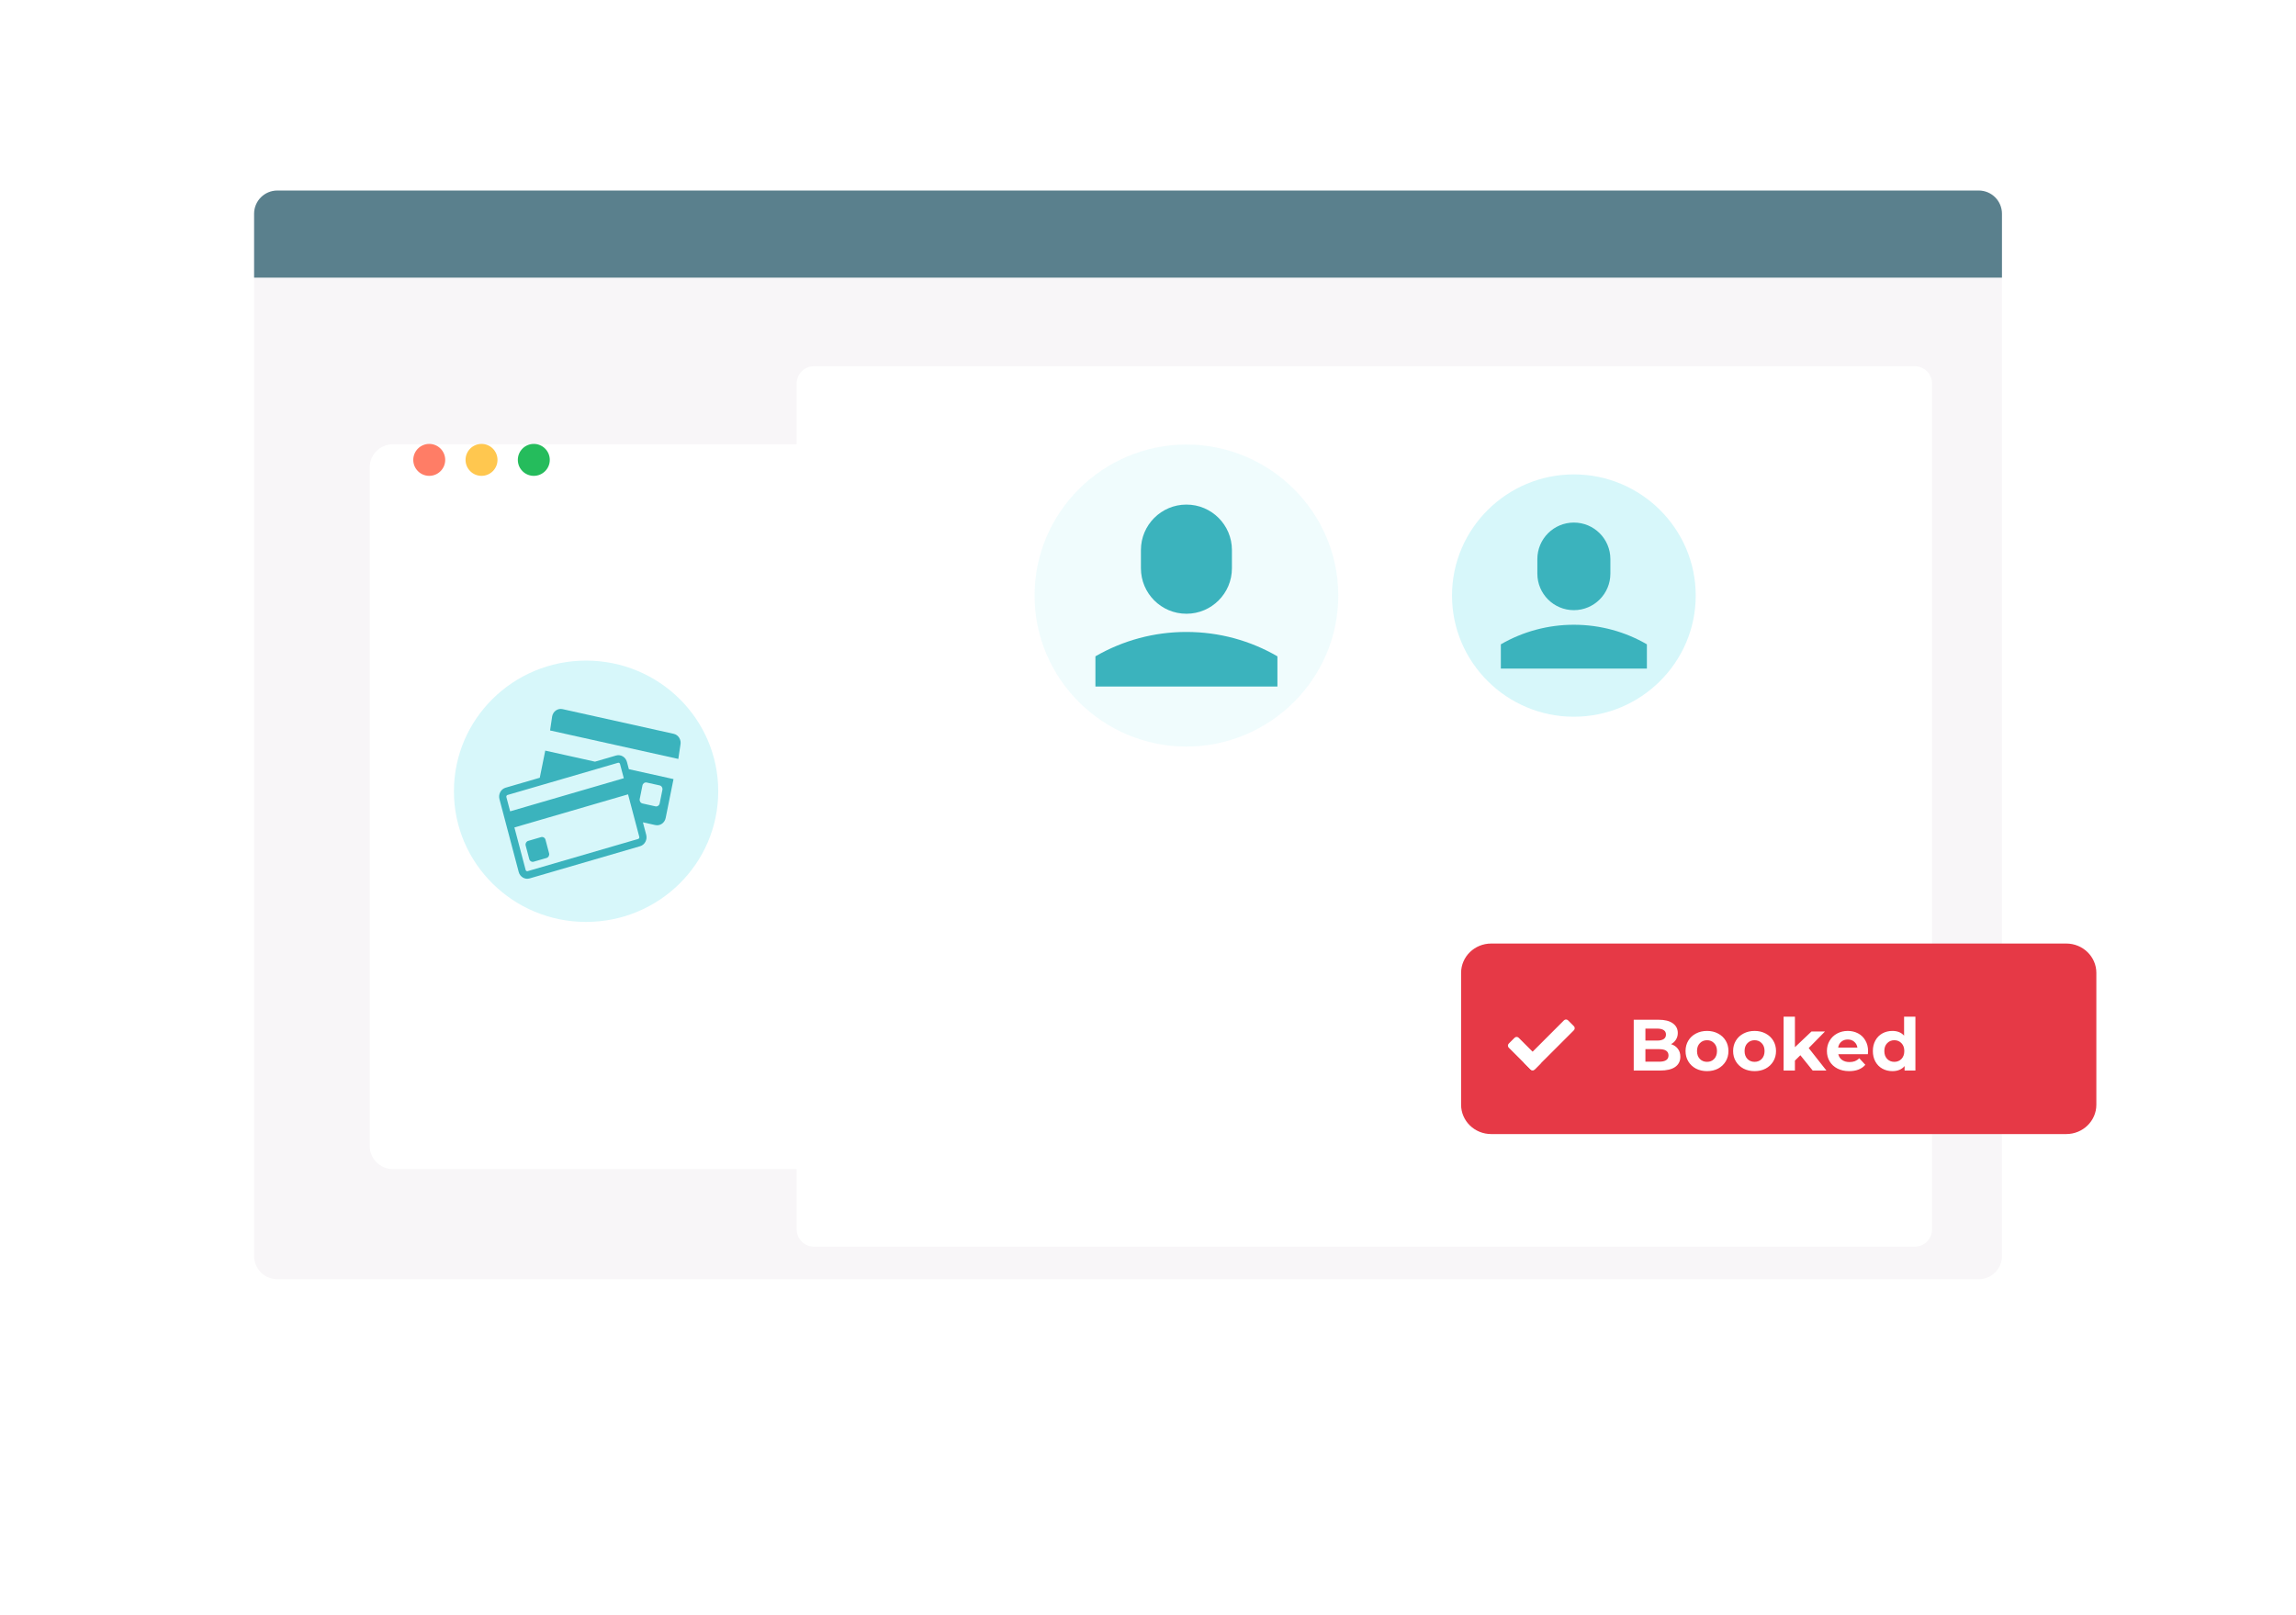 <svg width="253" height="178" viewBox="0 0 253 178" fill="none" xmlns="http://www.w3.org/2000/svg">
<path d="M28 23.56C28 22.146 29.146 21 30.56 21H218.038C219.452 21 220.599 22.146 220.599 23.56V138.44C220.599 139.854 219.452 141 218.038 141H30.56C29.146 141 28 139.854 28 138.44V23.56Z" fill="#F8F6F8"/>
<path d="M28 23.56C28 22.146 29.146 21 30.56 21H218.038C219.452 21 220.599 22.146 220.599 23.56V30.601H28V23.56Z" fill="#5A808D"/>
<g filter="url(#filter0_d)">
<path d="M40.738 47.525C40.738 46.111 41.884 44.965 43.298 44.965H208.306C209.72 44.965 210.866 46.111 210.866 47.525V122.301C210.866 123.715 209.72 124.862 208.306 124.862H43.298C41.884 124.862 40.738 123.715 40.738 122.301V47.525Z" fill="white"/>
</g>
<g filter="url(#filter1_d)">
<path d="M87.784 38.282C87.784 37.222 88.644 36.362 89.705 36.362H210.975C212.036 36.362 212.896 37.222 212.896 38.282V131.498C212.896 132.558 212.036 133.418 210.975 133.418H89.705C88.644 133.418 87.784 132.558 87.784 131.498V38.282Z" fill="white"/>
</g>
<path d="M160 65.645C160 58.269 166.051 52.289 173.427 52.289C180.803 52.289 186.854 58.269 186.854 65.645C186.854 73.021 180.803 79 173.427 79C166.051 79 160 73.021 160 65.645Z" fill="#D7F7FA"/>
<path fill-rule="evenodd" clip-rule="evenodd" d="M173.427 57.599C171.205 57.599 169.404 59.4 169.404 61.622V63.231C169.404 65.453 171.205 67.254 173.427 67.254C175.649 67.254 177.45 65.453 177.45 63.231V61.622C177.45 59.4 175.649 57.599 173.427 57.599ZM173.427 68.863C170.602 68.859 167.826 69.603 165.381 71.019V73.691H181.473V71.019C179.107 69.644 176.356 68.863 173.427 68.863Z" fill="#3BB3BD"/>
<path d="M79.143 87.215C79.143 95.169 72.624 101.617 64.581 101.617C56.539 101.617 50.019 95.169 50.019 87.215C50.019 79.261 56.539 72.814 64.581 72.814C72.624 72.814 79.143 79.261 79.143 87.215Z" fill="#D7F7FA"/>
<g clip-path="url(#clip0)">
<path d="M74.236 80.884L61.987 78.162C61.469 78.047 60.955 78.398 60.846 78.942L60.613 80.513L74.746 83.653L74.979 82.083C75.089 81.539 74.755 80.999 74.236 80.884Z" fill="#3BB3BD"/>
<path d="M69.085 83.986C68.942 83.445 68.404 83.125 67.889 83.275L65.563 83.953L60.082 82.735L59.479 85.726L55.712 86.824C55.197 86.974 54.892 87.539 55.035 88.08L57.158 96.112C57.301 96.653 57.84 96.973 58.355 96.823L70.531 93.274C71.046 93.124 71.351 92.559 71.208 92.018L70.844 90.639L72.209 90.942C72.728 91.058 73.241 90.707 73.351 90.162L74.215 85.875L69.296 84.782L69.085 83.986ZM70.492 88.068L70.793 86.574C70.838 86.35 71.049 86.206 71.262 86.253L72.686 86.569C72.899 86.617 73.036 86.838 72.991 87.062L72.69 88.557C72.645 88.781 72.434 88.925 72.221 88.878L70.797 88.561C70.584 88.514 70.446 88.292 70.492 88.068ZM55.924 87.625L59.294 86.644L67.245 84.327L68.1 84.077C68.116 84.073 68.131 84.071 68.147 84.071C68.215 84.071 68.297 84.118 68.321 84.209L68.422 84.588L68.737 85.779L56.214 89.428L55.799 87.858C55.773 87.759 55.83 87.653 55.924 87.625ZM70.445 92.24C70.461 92.301 70.444 92.352 70.427 92.383C70.41 92.415 70.377 92.456 70.32 92.473L58.143 96.021C58.127 96.025 58.112 96.028 58.096 96.028C58.028 96.028 57.946 95.98 57.922 95.889L56.684 91.204L69.206 87.555L69.97 90.445L70.445 92.24Z" fill="#3BB3BD"/>
<path d="M60.11 92.561C60.052 92.34 59.833 92.21 59.623 92.271L58.2 92.686C57.991 92.747 57.866 92.977 57.925 93.198L58.319 94.691C58.378 94.912 58.597 95.042 58.807 94.98L60.229 94.566C60.439 94.505 60.563 94.275 60.505 94.054L60.11 92.561Z" fill="#3BB3BD"/>
</g>
<path d="M49.059 50.69C49.059 51.662 48.271 52.45 47.299 52.45C46.327 52.45 45.539 51.662 45.539 50.69C45.539 49.718 46.327 48.929 47.299 48.929C48.271 48.929 49.059 49.718 49.059 50.69Z" fill="#FF7D66"/>
<path d="M54.82 50.69C54.82 51.662 54.032 52.45 53.06 52.45C52.088 52.45 51.3 51.662 51.3 50.69C51.3 49.718 52.088 48.929 53.06 48.929C54.032 48.929 54.82 49.718 54.82 50.69Z" fill="#FFC74F"/>
<path d="M60.581 50.69C60.581 51.662 59.792 52.45 58.82 52.45C57.848 52.45 57.06 51.662 57.06 50.69C57.06 49.718 57.848 48.929 58.82 48.929C59.792 48.929 60.581 49.718 60.581 50.69Z" fill="#25BC5C"/>
<path d="M231 107.235C231 105.448 229.515 104 227.683 104H164.317C162.485 104 161 105.448 161 107.235V121.765C161 123.552 162.485 125 164.317 125H227.683C229.515 125 231 123.552 231 121.765V107.235Z" fill="#E63946"/>
<path d="M184.135 115.088C184.455 115.189 184.706 115.36 184.887 115.6C185.069 115.835 185.159 116.125 185.159 116.472C185.159 116.963 184.967 117.341 184.583 117.608C184.205 117.869 183.65 118 182.919 118H180.023V112.4H182.759C183.442 112.4 183.965 112.531 184.327 112.792C184.695 113.053 184.879 113.408 184.879 113.856C184.879 114.128 184.813 114.371 184.679 114.584C184.551 114.797 184.37 114.965 184.135 115.088ZM181.311 113.376V114.696H182.599C182.919 114.696 183.162 114.64 183.327 114.528C183.493 114.416 183.575 114.251 183.575 114.032C183.575 113.813 183.493 113.651 183.327 113.544C183.162 113.432 182.919 113.376 182.599 113.376H181.311ZM182.823 117.024C183.165 117.024 183.421 116.968 183.591 116.856C183.767 116.744 183.855 116.571 183.855 116.336C183.855 115.872 183.511 115.64 182.823 115.64H181.311V117.024H182.823ZM188.101 118.064C187.647 118.064 187.239 117.971 186.877 117.784C186.519 117.592 186.239 117.328 186.037 116.992C185.834 116.656 185.733 116.275 185.733 115.848C185.733 115.421 185.834 115.04 186.037 114.704C186.239 114.368 186.519 114.107 186.877 113.92C187.239 113.728 187.647 113.632 188.101 113.632C188.554 113.632 188.959 113.728 189.317 113.92C189.674 114.107 189.954 114.368 190.157 114.704C190.359 115.04 190.461 115.421 190.461 115.848C190.461 116.275 190.359 116.656 190.157 116.992C189.954 117.328 189.674 117.592 189.317 117.784C188.959 117.971 188.554 118.064 188.101 118.064ZM188.101 117.04C188.421 117.04 188.682 116.933 188.885 116.72C189.093 116.501 189.197 116.211 189.197 115.848C189.197 115.485 189.093 115.197 188.885 114.984C188.682 114.765 188.421 114.656 188.101 114.656C187.781 114.656 187.517 114.765 187.309 114.984C187.101 115.197 186.997 115.485 186.997 115.848C186.997 116.211 187.101 116.501 187.309 116.72C187.517 116.933 187.781 117.04 188.101 117.04ZM193.343 118.064C192.889 118.064 192.481 117.971 192.119 117.784C191.761 117.592 191.481 117.328 191.279 116.992C191.076 116.656 190.975 116.275 190.975 115.848C190.975 115.421 191.076 115.04 191.279 114.704C191.481 114.368 191.761 114.107 192.119 113.92C192.481 113.728 192.889 113.632 193.343 113.632C193.796 113.632 194.201 113.728 194.559 113.92C194.916 114.107 195.196 114.368 195.399 114.704C195.601 115.04 195.703 115.421 195.703 115.848C195.703 116.275 195.601 116.656 195.399 116.992C195.196 117.328 194.916 117.592 194.559 117.784C194.201 117.971 193.796 118.064 193.343 118.064ZM193.343 117.04C193.663 117.04 193.924 116.933 194.127 116.72C194.335 116.501 194.439 116.211 194.439 115.848C194.439 115.485 194.335 115.197 194.127 114.984C193.924 114.765 193.663 114.656 193.343 114.656C193.023 114.656 192.759 114.765 192.551 114.984C192.343 115.197 192.239 115.485 192.239 115.848C192.239 116.211 192.343 116.501 192.551 116.72C192.759 116.933 193.023 117.04 193.343 117.04ZM198.385 116.312L197.785 116.904V118H196.537V112.064H197.785V115.424L199.609 113.696H201.097L199.305 115.52L201.257 118H199.745L198.385 116.312ZM205.847 115.864C205.847 115.88 205.839 115.992 205.823 116.2H202.567C202.625 116.467 202.764 116.677 202.983 116.832C203.201 116.987 203.473 117.064 203.799 117.064C204.023 117.064 204.22 117.032 204.391 116.968C204.567 116.899 204.729 116.792 204.879 116.648L205.543 117.368C205.137 117.832 204.545 118.064 203.767 118.064C203.281 118.064 202.852 117.971 202.479 117.784C202.105 117.592 201.817 117.328 201.615 116.992C201.412 116.656 201.311 116.275 201.311 115.848C201.311 115.427 201.409 115.048 201.607 114.712C201.809 114.371 202.084 114.107 202.431 113.92C202.783 113.728 203.175 113.632 203.607 113.632C204.028 113.632 204.409 113.723 204.751 113.904C205.092 114.085 205.359 114.347 205.551 114.688C205.748 115.024 205.847 115.416 205.847 115.864ZM203.615 114.576C203.332 114.576 203.095 114.656 202.903 114.816C202.711 114.976 202.593 115.195 202.551 115.472H204.671C204.628 115.2 204.511 114.984 204.319 114.824C204.127 114.659 203.892 114.576 203.615 114.576ZM211.062 112.064V118H209.87V117.504C209.56 117.877 209.112 118.064 208.526 118.064C208.12 118.064 207.752 117.973 207.422 117.792C207.096 117.611 206.84 117.352 206.654 117.016C206.467 116.68 206.374 116.291 206.374 115.848C206.374 115.405 206.467 115.016 206.654 114.68C206.84 114.344 207.096 114.085 207.422 113.904C207.752 113.723 208.12 113.632 208.526 113.632C209.075 113.632 209.504 113.805 209.814 114.152V112.064H211.062ZM208.742 117.04C209.056 117.04 209.318 116.933 209.526 116.72C209.734 116.501 209.838 116.211 209.838 115.848C209.838 115.485 209.734 115.197 209.526 114.984C209.318 114.765 209.056 114.656 208.742 114.656C208.422 114.656 208.158 114.765 207.95 114.984C207.742 115.197 207.638 115.485 207.638 115.848C207.638 116.211 207.742 116.501 207.95 116.72C208.158 116.933 208.422 117.04 208.742 117.04Z" fill="white"/>
<g clip-path="url(#clip1)">
<path d="M168.656 117.88L166.253 115.477C166.129 115.353 166.129 115.152 166.253 115.029L166.896 114.385C167.02 114.262 167.22 114.262 167.344 114.385L169.748 116.789C169.872 116.913 169.872 117.113 169.748 117.237L169.105 117.88C168.981 118.004 168.78 118.004 168.656 117.88Z" fill="url(#paint0_linear)"/>
<path d="M168.013 116.789L172.337 112.465C172.461 112.341 172.661 112.341 172.785 112.465L173.428 113.108C173.552 113.232 173.552 113.433 173.428 113.557L169.105 117.88C168.981 118.004 168.78 118.004 168.656 117.88L168.013 117.237C167.889 117.113 167.889 116.913 168.013 116.789Z" fill="url(#paint1_linear)"/>
</g>
<path d="M114 65.645C114 56.452 121.541 49 130.734 49C139.926 49 147.467 56.452 147.467 65.645C147.467 74.837 139.926 82.289 130.734 82.289C121.541 82.289 114 74.837 114 65.645Z" fill="#D7F7FA" fill-opacity="0.37"/>
<path fill-rule="evenodd" clip-rule="evenodd" d="M130.734 55.617C127.965 55.617 125.72 57.862 125.72 60.631V62.636C125.72 65.405 127.965 67.65 130.734 67.65C133.503 67.65 135.748 65.405 135.748 62.636V60.631C135.748 57.862 133.503 55.617 130.734 55.617ZM130.734 69.656C127.213 69.651 123.753 70.578 120.706 72.343V75.672H140.761V72.343C137.813 70.628 134.384 69.656 130.734 69.656Z" fill="#3BB3BD"/>
<defs>
<filter id="filter0_d" x="0.738" y="8.965" width="250.128" height="159.897" filterUnits="userSpaceOnUse" color-interpolation-filters="sRGB">
<feFlood flood-opacity="0" result="BackgroundImageFix"/>
<feColorMatrix in="SourceAlpha" type="matrix" values="0 0 0 0 0 0 0 0 0 0 0 0 0 0 0 0 0 0 127 0"/>
<feOffset dy="4"/>
<feGaussianBlur stdDeviation="20"/>
<feColorMatrix type="matrix" values="0 0 0 0 0 0 0 0 0 0 0 0 0 0 0 0 0 0 0.07 0"/>
<feBlend mode="normal" in2="BackgroundImageFix" result="effect1_dropShadow"/>
<feBlend mode="normal" in="SourceGraphic" in2="effect1_dropShadow" result="shape"/>
</filter>
<filter id="filter1_d" x="47.784" y="0.362" width="205.111" height="177.056" filterUnits="userSpaceOnUse" color-interpolation-filters="sRGB">
<feFlood flood-opacity="0" result="BackgroundImageFix"/>
<feColorMatrix in="SourceAlpha" type="matrix" values="0 0 0 0 0 0 0 0 0 0 0 0 0 0 0 0 0 0 127 0"/>
<feOffset dy="4"/>
<feGaussianBlur stdDeviation="20"/>
<feColorMatrix type="matrix" values="0 0 0 0 0.904 0 0 0 0 0.904 0 0 0 0 0.904 0 0 0 0.54 0"/>
<feBlend mode="normal" in2="BackgroundImageFix" result="effect1_dropShadow"/>
<feBlend mode="normal" in="SourceGraphic" in2="effect1_dropShadow" result="shape"/>
</filter>
<linearGradient id="paint0_linear" x1="169.399" y1="117.532" x2="166.567" y2="114.699" gradientUnits="userSpaceOnUse">
<stop offset="0.108" stop-color="white"/>
<stop offset="0.433" stop-color="white"/>
</linearGradient>
<linearGradient id="paint1_linear" x1="173.107" y1="112.787" x2="168.335" y2="117.559" gradientUnits="userSpaceOnUse">
<stop stop-color="white"/>
<stop offset="1" stop-color="white"/>
</linearGradient>
<clipPath id="clip0">
<rect width="20" height="21" fill="white" transform="translate(55 77)"/>
</clipPath>
<clipPath id="clip1">
<rect width="7.681" height="7.681" fill="white" transform="translate(166 111.252)"/>
</clipPath>
</defs>
</svg>

